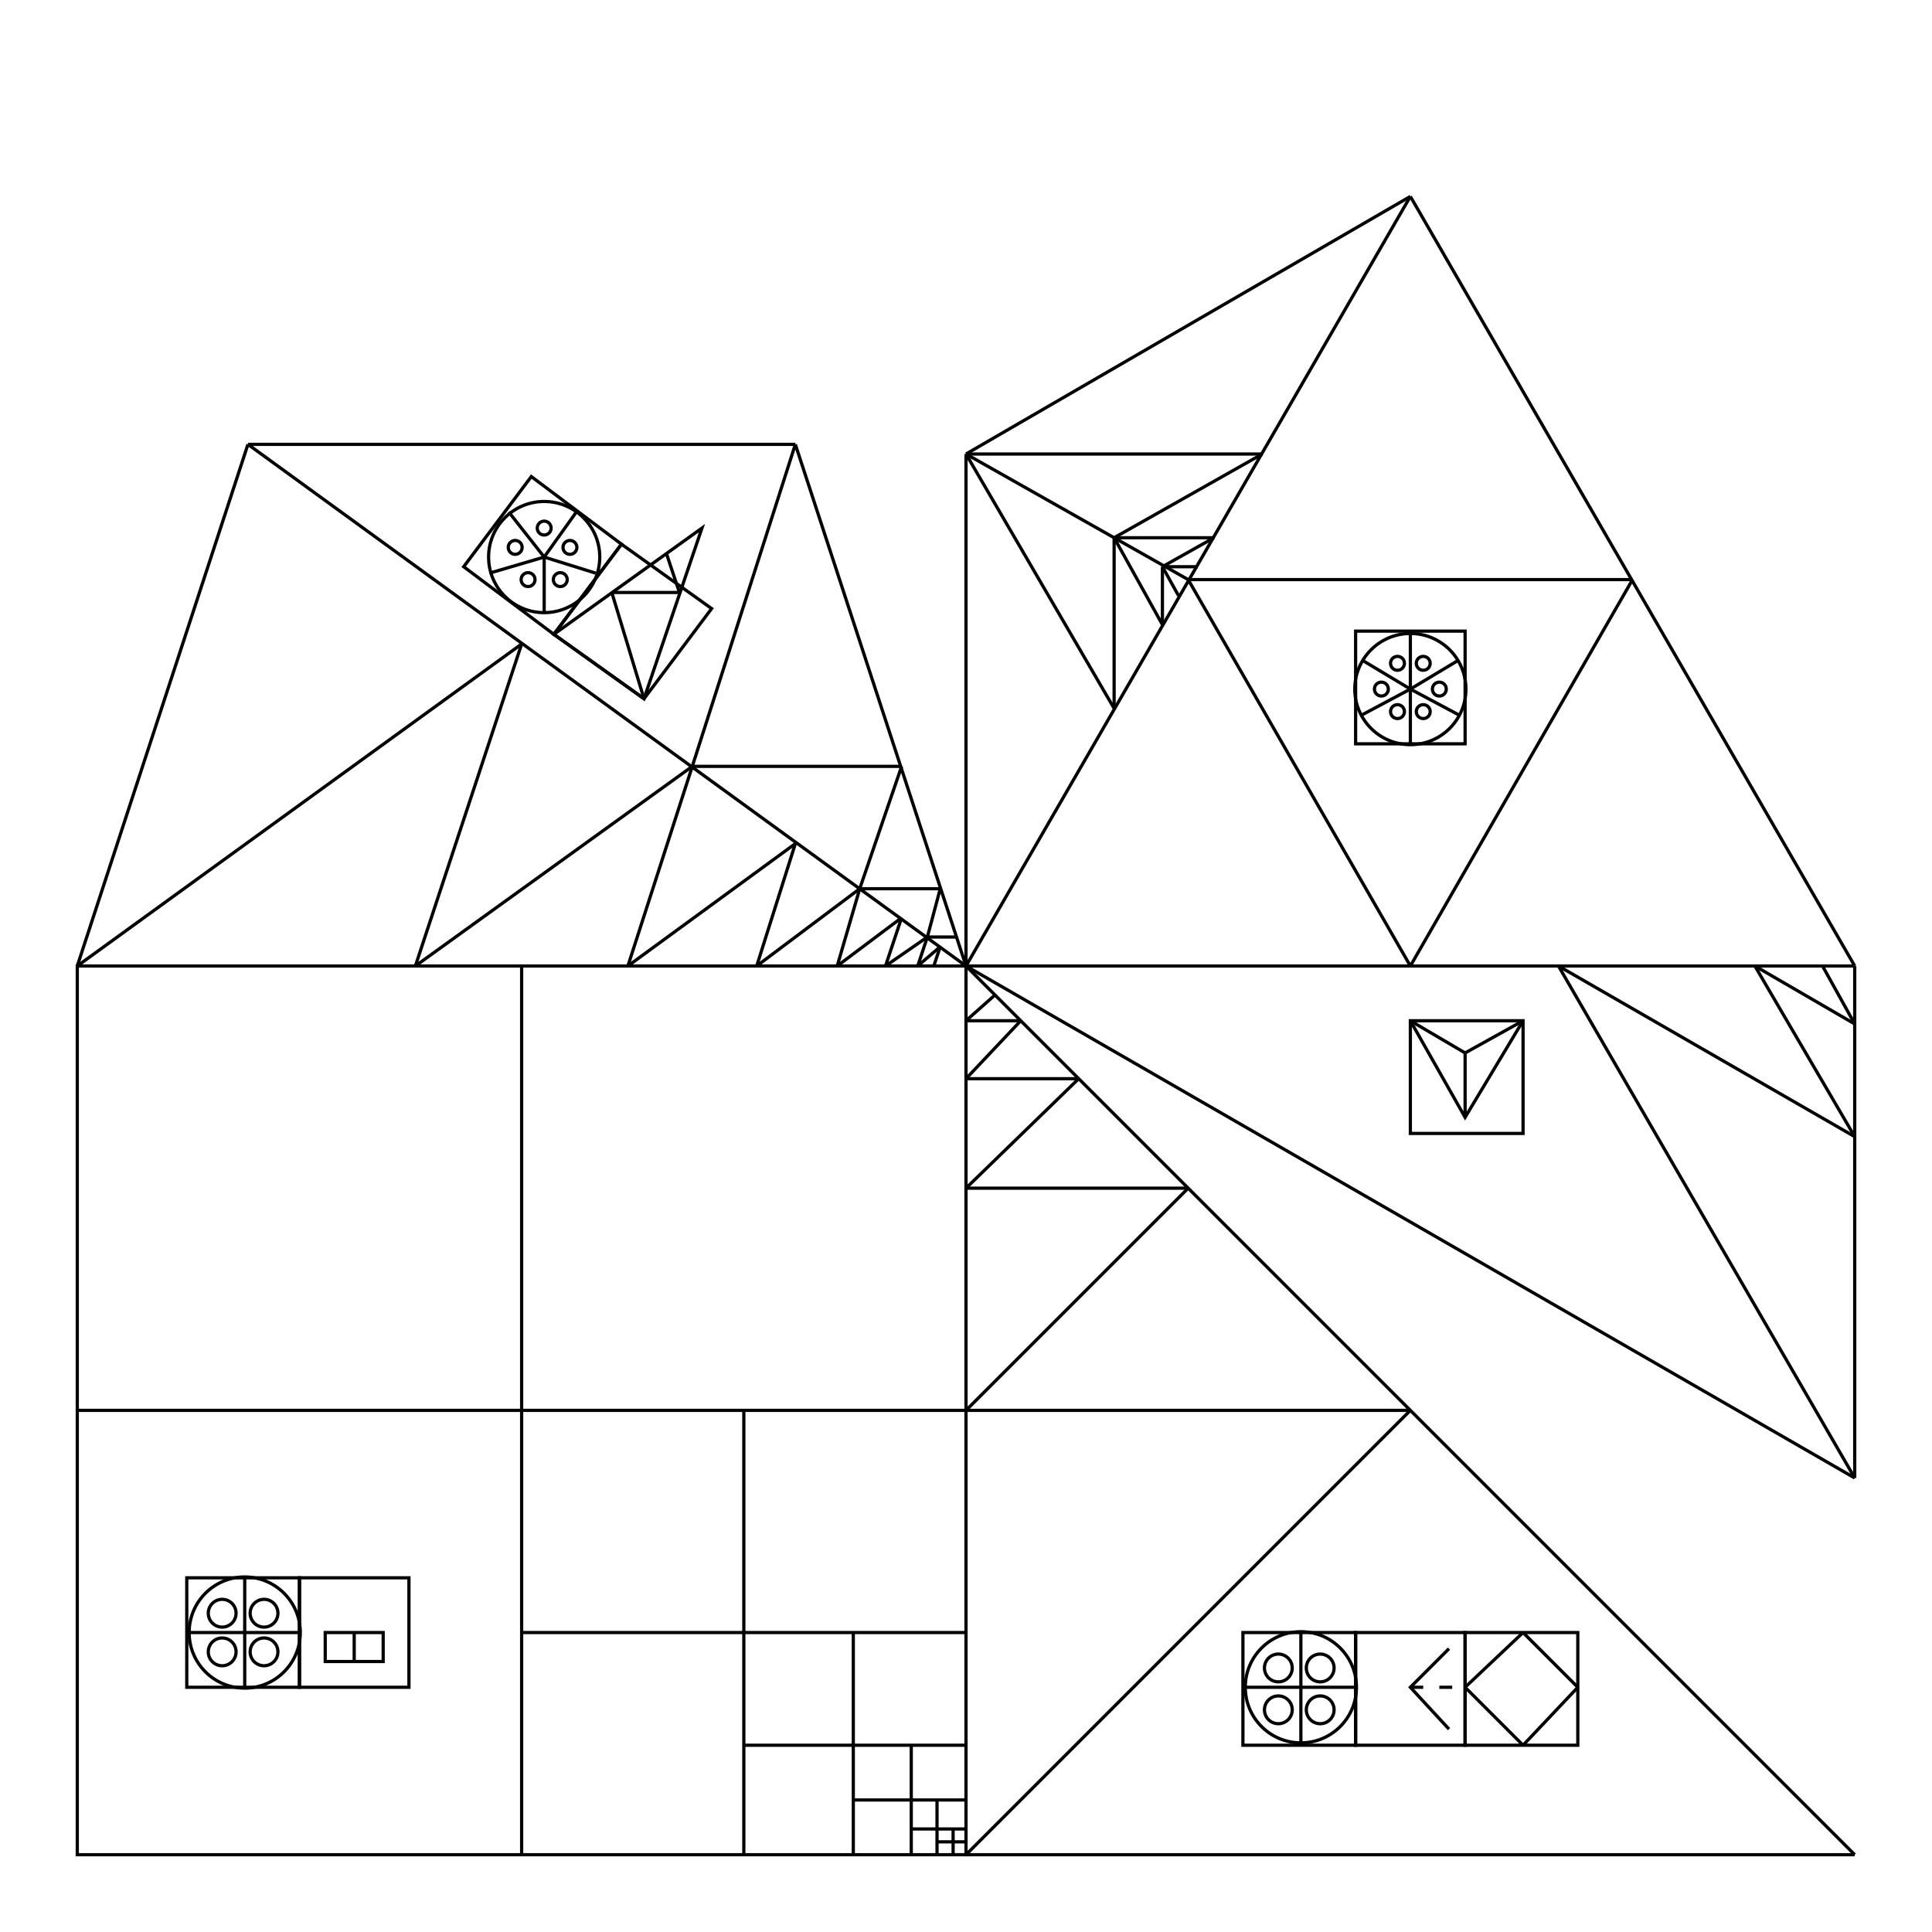 <svg width="600" height="600" viewbox = "0 0 600 600"  xmlns="http://www.w3.org/2000/svg">
<!--<json>{
  "glyph": "0227,0230,",
  "x0": 300,
  "y0": 300,
  "unit": 276.18169715144825,
  "width": 600,
  "height": 600,
  "style": {
    "color0": "black",
    "fill0": "black",
    "line0": 1,
    "color1": "black",
    "fill1": "black",
    "line1": 5,
    "color2": "red",
    "fill2": "red",
    "line2": 1,
    "color3": "#FF7900",
    "fill3": "#FF7900",
    "line3": 1,
    "color4": "yellow",
    "fill4": "yellow",
    "line4": 1,
    "color5": "green",
    "fill5": "green",
    "line5": 1,
    "color6": "blue",
    "fill6": "blue",
    "line6": 1,
    "color7": "purple",
    "fill7": "purple",
    "line7": 1
  },
  "shapes": [
    "0220:0313,0304,0336,0332,0337,0342,0336,0333,0330,0334,0337,0342,0335,0336,0331,0332,0333,0336,0332,0337,0342,0336,0333,0334,0333,0337,0342,0335,0336,0331,0336,0332,0337,0342,0336,0333,0330,0334,0337,0342,0335,0336,0331,0336,0332,0337,0342,0336,0333,0330,0334,0337,0342,0335,0336,0331,0336,0332,0337,0342,0336,0333,0330,0334,0337,0342,0335,0336,0331,0337,0337,0337,0337,0337,0336,0336,0336,0336,0336,0336,0332,0337,0342,0336,0333,0334,0333,0337,0342,0335,0336,0331,0337,0337,0337,0337,0337,0337,0332,0336,0336,0336,0330,0336,0333,0330,0337,0336,0333,0337,01304,01313,0331,0331,0333,0333,0333,0333,0333,0336,0330,0337,0337,0337,0337,",
    "0221:0304,0334,0306,0336,0330,0335,0201,0335,0335,0201,0335,0335,0201,0335,0304,0335,0336,0330,0336,0331,0332,0330,0336,0333,0337,01306,0331,0331,0336,0332,0337,0337,0337,0333,0337,",
    "0222:0350,0335,0310,0336,0201,0334,0334,0334,0336,0201,0335,0335,0335,0336,0201,0334,0334,0334,0336,0201,0335,0335,0335,0336,0201,0334,0334,0334,0336,0201,0335,0335,0335,0336,0201,0334,0334,0334,0336,0201,0335,0335,0335,0336,0201,0334,0334,0330,0335,0337,0337,0337,0337,0337,0337,0337,0337,0337,0331,0304,0313,0336,0330,0333,0336,0331,0336,0331,0332,0336,0332,0337,01304,01350,01310,0331,0331,0332,0332,0332,0332,0330,0332,0336,0332,0337,0337,0337,0337,",
    "0223:0304,0335,0330,0334,0334,0306,0350,0335,0312,0336,0313,0337,0330,0334,0334,0334,0334,0313,0336,0330,0334,0334,0334,0334,0334,0334,0330,0335,0335,0335,0335,0312,0335,0312,0336,0313,0337,0201,0335,0335,0335,0335,0335,0312,0336,0201,0334,0334,0334,0334,0334,0336,0201,0335,0335,0335,0335,0335,0336,0201,0334,0334,0334,0334,0334,0334,0335,0336,0201,0331,0335,0334,0334,0337,0330,0335,0337,0331,0334,0337,0330,0335,0337,0331,0334,0337,0330,0334,0313,0336,0312,0337,0331,0334,0334,0334,0313,0304,0313,0336,0336,0330,0333,0333,0336,0331,0332,0336,0331,0337,01312,0331,0332,0332,0332,0332,0336,0330,0337,0337,0337,0337,",
    "0224:0304,0313,0335,0311,0305,0350,0330,0334,0334,0334,0334,0336,0330,0334,0334,0330,0335,0337,0335,0335,0335,0335,0336,0330,0335,0335,0335,0336,0201,0334,0334,0334,0336,0201,0335,0335,0335,0336,0201,0334,0334,0334,0336,0201,0335,0335,0335,0336,0201,0334,0334,0334,0336,0201,0335,0335,0335,0334,0330,0334,0337,0337,0337,0337,0337,0337,0336,0331,0334,0334,0334,0330,0335,0335,0337,0331,0335,0304,0337,0334,0313,0336,0336,0336,0333,0333,0333,0336,0330,0332,0337,0336,0336,0331,0332,0337,0337,01305,01311,0331,0332,0332,0332,0332,0336,0330,0336,0330,0332,0337,0337,0337,0337,0337,",
    "0225:0313,0304,0335,0305,0311,0334,0336,0330,0335,0337,0350,0335,0330,0335,0335,0335,0335,0330,0335,0335,0335,0336,0335,0201,0335,0335,0335,0335,0336,0201,0334,0334,0334,0334,0201,0335,0335,0335,0335,0336,0201,0334,0334,0334,0334,0201,0335,0335,0335,0335,0336,0201,0334,0334,0334,0334,0201,0335,0335,0335,0335,0336,0201,0334,0334,0334,0334,0201,0335,0335,0335,0335,0336,0201,0334,0334,0334,0334,0201,0335,0335,0335,0335,0336,0201,0334,0334,0334,0334,0201,0335,0335,0335,0335,0336,0201,0334,0334,0334,0337,0330,0337,0337,0337,0337,0337,0337,0337,0331,0304,0334,0313,",
    "0226:0313,0304,0335,0306,0350,0312,0330,0334,0334,0334,0334,0334,0336,0330,0334,0334,0330,0331,0334,0336,0342,0334,0334,0342,0330,0334,0336,0331,0342,0335,0335,0335,0335,0342,0334,0336,0342,0334,0334,0342,0330,0334,0336,0331,0342,0335,0335,0335,0335,0342,0334,0336,0342,0334,0334,0342,0334,0337,0330,0335,0337,0331,0334,0337,0330,0335,0337,0331,0313,0336,0312,0335,0337,0342,0330,0335,0335,0335,0337,0330,0335,0335,0335,0313,0337,0304,0313,",
    "0227:0331,0220,0333,0332,0222,0333,0330,0332,0335,0335,0332,0223,0335,0335,0221,0312,0336,0331,0306,0334,0313,0337,0330,0335,0304,0335,0335,0336,0312,0337,0313,0304,0330,0335,0330,0335,0330,0335,0330,0334,0331,0335,0330,0334,0334,0350,0310,0337,0335,0330,0336,0335,0304,0335,0306,0334,0330,0335,0335,0330,0335,0335,0330,0335,0335,0304,0334,0226,0335,0306,0350,0334,0312,0336,0330,0335,0335,0330,0331,0334,0334,0331,0337,0313,0304,0332,0225,0335,0305,0334,0311,0336,0330,0335,0350,0335,0337,0304,0334,0224,0335,0305,0350,0334,0311,0336,0330,0335,0335,0335,0335,0335,0304,0305,0330,0334,0334,0311,0337,0330,0335,0335,0304,0335,0313,",
    "0230:0331,0200,0335,0201,0334,0334,0350,0335,0310,0337,0201,0335,0304,0335,0336,0201,0335,0312,0336,0201,0335,0306,0350,0335,0313,0337,0201,0334,0313,0336,0312,0337,0304,0335,0335,0306,0334,0201,0335,0335,0342,0335,0350,0335,0312,0336,0201,0334,0334,0201,0335,0335,0335,0337,0313,0304,0335,0332,0335,0305,0334,0311,0336,0201,0335,0350,0335,0337,0342,0334,0336,0201,0335,0335,0201,0335,0335,0335,0337,0313,0304,0335,",
    "0231:0350,0310,0362,0203,0335,0335,0203,0335,0335,0335,0337,0203,0363,0324,0334,0334,0334,0336,0362,0203,0335,0334,0334,0337,0203,0334,0334,0334,0334,0335,0336,0203,0334,0337,0203,0363,0335,0320,0336,0331,0335,0335,0335,0337,0362,0203,0335,0335,0335,0336,0203,0335,0335,0203,0363,0331,0304,0335,0313,",
    "0232:0336,0336,0336,0336,0336,0362,0203,0337,0203,0306,0334,0337,0203,0335,0335,0203,0203,0334,0334,0203,0203,0335,0335,0203,0203,0334,0334,0203,0203,0335,0335,0203,0203,0334,0334,0203,0335,0203,0336,0336,0203,0304,0337,0337,0337,0337,0337,0364,",
    "0233:0336,0336,0362,0203,0336,0203,0334,0364,0337,0330,0335,0335,0337,0342,0336,0330,0332,0331,0337,0342,0336,0330,0334,0336,0362,0203,0337,0203,0335,0364,0335,0337,0337,0335,0335,",
    "0234:0336,0366,0330,0333,0333,0336,0331,0337,0367,0335,0335,0366,0331,0333,0333,0367,0335,0335,0337,",
    "0235:0313,0336,0314,0336,0313,0337,0234,0234,0234,0234,0314,0337,0313,",
    "0236:0336,0336,0336,0336,0347,0337,0337,0337,0337,",
    "0237:0246,0331,0332,0331,0246,0330,0333,0331,0331,0333,0246,0332,0330,",
    "01220:0333,0200,0336,0330,0332,0336,0331,0333,0337,0220,0336,0331,0333,0337,0337,0320,",
    "01221:0333,0200,0336,0330,0332,0331,0336,0333,0330,0337,0221,0336,0331,0333,0337,0337,",
    "01222:0333,0200,0336,0330,0332,0336,0331,0333,0337,0332,0222,0333,0336,0333,0331,0337,0337,",
    "01223:0333,0200,0336,0336,0330,0332,0337,0223,0336,0331,0333,0337,0337,0320,",
    "01224:0333,0200,0336,0332,0330,0224,0333,0331,0337,",
    "01225:0333,0200,0336,0336,0332,0332,0330,0337,0225,0304,0333,0331,0336,0330,0337,0337,",
    "01226:0333,0200,0336,0330,0332,0332,0337,0226,0336,0331,0336,0333,0330,0333,0333,0331,0333,0337,0337,",
    "01227:0333,0200,0336,0330,0332,0210,0227,0211,0331,0333,0337,",
    "01230:0333,0200,0336,0330,0332,0336,0230,0337,0331,0333,0337,",
    "01231:0333,0200,0336,0330,0332,0336,0331,0332,0336,0330,0337,0231,0331,0333,0336,0331,0337,0337,0337,",
    "01232:0333,0200,0336,0330,0332,0331,0336,0330,0337,0232,0336,0330,0337,0333,0337,0331,",
    "01233:0333,0200,0336,0332,0336,0330,0337,0233,0336,0330,0333,0333,0337,0337,0331,",
    "01234:0333,0200,0336,0330,0332,0336,0331,0337,0234,0336,0330,0336,0330,0337,0337,0333,0337,0331,",
    "01235:0333,0200,0336,0332,0336,0330,0337,0235,0336,0330,0337,0333,0337,0331,",
    "01236:0333,0200,0336,0330,0332,0336,0342,0335,0342,0335,0342,0335,0342,0335,0337,0236,0331,0333,0337,",
    "01237:0333,0200,0336,0330,0332,0336,0237,0313,0337,0304,0313,0331,0333,0337,",
    "0240:0220,0336,0331,0333,0336,0321,0335,0342,0335,0335,0342,0335,0330,0330,0332,0332,0337,0337,",
    "01240:0333,0200,0336,0330,0332,0210,0240,0211,0333,0331,0337,",
    "0241:0220,0336,0321,0343,0332,0350,0335,0336,0342,0334,0334,0342,0335,0304,0337,0333,0337,",
    "01241:0333,0200,0336,0332,0330,0210,0241,0211,0333,0331,0337,",
    "0242:0220,0321,0336,0343,0333,0336,0350,0335,0342,0334,0334,0342,0335,0337,0304,0332,0337,",
    "01242:0333,0200,0336,0330,0332,0210,0242,0211,0333,0331,0337,",
    "0243:0220,0336,0331,0332,0336,0321,0343,0332,0350,0334,0336,0342,0335,0335,0342,0337,0334,0334,0335,0304,0332,0330,0330,0337,0337,0333,",
    "01243:0333,0200,0336,0330,0332,0210,0243,0211,0333,0331,0337,",
    "0244:0220,0336,0331,0333,0336,0321,0343,0333,0350,0336,0335,0342,0334,0334,0342,0335,0337,0304,0333,0330,0330,0337,0337,0332,",
    "01244:0333,0200,0336,0330,0332,0210,0244,0211,0333,0331,0337,",
    "0245:0210,0332,0332,0362,0335,0203,0203,0203,0203,0334,0203,0363,0332,0332,0331,0211,",
    "01245:0333,0200,0336,0330,0332,0336,0245,0337,0333,0331,0337,",
    "0246:0210,0332,0332,0335,0306,0336,0330,0335,0335,0335,0321,0362,0203,0335,0335,0203,0364,0331,0350,0335,0337,0366,0333,0333,0333,0333,0334,0334,0334,0334,0367,0335,0336,0342,0334,0334,0342,0330,0330,0330,0330,0335,0335,0335,0304,0337,0211,",
    "01246:0333,0200,0336,0330,0332,0336,0246,",
    "0247:0330,0332,0336,0332,0336,0221,0333,0333,0333,0222,0333,0333,0333,0223,0333,0333,0333,0225,0333,0331,0331,0331,0332,0332,0332,0332,0332,0332,0332,0332,0332,0332,0332,0332,0333,0333,0226,0331,0331,0331,0333,0333,0333,0333,0333,0333,0333,0333,0333,0333,0333,0333,0333,0330,0333,0330,0330,0333,0330,0331,0332,0332,0332,0332,0332,0332,0332,0332,0332,0332,0332,0332,0227,0333,0333,0333,0230,0333,0331,0331,0331,0331,0332,0332,0332,0330,0332,0332,0332,0332,0332,0332,0333,0333,0231,0333,0333,0333,0232,0331,0333,0330,0333,0333,0233,0333,0333,0333,0234,0330,0330,0332,0330,0332,0332,0337,0337,",
    "01247:0333,0200,0336,0330,0332,0220,0336,0247,0337,0331,0333,0337,"
  ]
}</json>-->    <line x1="162" y1="576" x2="162" y2="300" style="stroke:#000000;stroke-width:1" />
    <line x1="300" y1="438" x2="24" y2="438" style="stroke:#000000;stroke-width:1" />
    <line x1="231" y1="576" x2="231" y2="438" style="stroke:#000000;stroke-width:1" />
    <line x1="300" y1="507" x2="162" y2="507" style="stroke:#000000;stroke-width:1" />
    <line x1="265" y1="576" x2="265" y2="507" style="stroke:#000000;stroke-width:1" />
    <line x1="300" y1="542" x2="231" y2="542" style="stroke:#000000;stroke-width:1" />
    <line x1="283" y1="576" x2="283" y2="542" style="stroke:#000000;stroke-width:1" />
    <line x1="300" y1="559" x2="265" y2="559" style="stroke:#000000;stroke-width:1" />
    <line x1="291" y1="576" x2="291" y2="559" style="stroke:#000000;stroke-width:1" />
    <line x1="300" y1="568" x2="283" y2="568" style="stroke:#000000;stroke-width:1" />
    <line x1="296" y1="576" x2="296" y2="568" style="stroke:#000000;stroke-width:1" />
    <line x1="300" y1="572" x2="291" y2="572" style="stroke:#000000;stroke-width:1" />
	<path d = "M93 524 L93 490 L58 490 L58 524 L93 524 Z" stroke = "#000000" stroke-width = "1" fill = "none" /><circle cx="76" cy = "507" r = "17.261" stroke = "#000000" stroke-width = "1" fill = "none" />
    <line x1="76" y1="507" x2="76" y2="490" style="stroke:#000000;stroke-width:1" />
    <line x1="76" y1="507" x2="93" y2="507" style="stroke:#000000;stroke-width:1" />
    <line x1="76" y1="507" x2="76" y2="524" style="stroke:#000000;stroke-width:1" />
    <line x1="76" y1="507" x2="58" y2="507" style="stroke:#000000;stroke-width:1" />
<circle cx="69" cy = "501" r = "4.315" stroke = "#000000" stroke-width = "1" fill = "none" />
<circle cx="82" cy = "501" r = "4.315" stroke = "#000000" stroke-width = "1" fill = "none" />
<circle cx="82" cy = "513" r = "4.315" stroke = "#000000" stroke-width = "1" fill = "none" />
<circle cx="69" cy = "513" r = "4.315" stroke = "#000000" stroke-width = "1" fill = "none" />
	<path d = "M127 524 L127 490 L93 490 L93 524 L127 524 Z" stroke = "#000000" stroke-width = "1" fill = "none" />	<path d = "M119 516 L119 507 L110 507 L101 507 L101 516 L110 516 L119 516 Z" stroke = "#000000" stroke-width = "1" fill = "none" />    <line x1="110" y1="516" x2="110" y2="507" style="stroke:#000000;stroke-width:1" />
    <line x1="300" y1="576" x2="438" y2="438" style="stroke:#000000;stroke-width:1" />
    <line x1="438" y1="438" x2="300" y2="438" style="stroke:#000000;stroke-width:1" />
    <line x1="300" y1="438" x2="369" y2="369" style="stroke:#000000;stroke-width:1" />
    <line x1="369" y1="369" x2="300" y2="369" style="stroke:#000000;stroke-width:1" />
    <line x1="300" y1="369" x2="335" y2="335" style="stroke:#000000;stroke-width:1" />
    <line x1="335" y1="335" x2="300" y2="335" style="stroke:#000000;stroke-width:1" />
    <line x1="300" y1="335" x2="317" y2="317" style="stroke:#000000;stroke-width:1" />
    <line x1="317" y1="317" x2="300" y2="317" style="stroke:#000000;stroke-width:1" />
    <line x1="300" y1="317" x2="309" y2="309" style="stroke:#000000;stroke-width:1" />
	<path d = "M421 542 L421 507 L386 507 L386 542 L421 542 Z" stroke = "#000000" stroke-width = "1" fill = "none" /><circle cx="404" cy = "524" r = "17.261" stroke = "#000000" stroke-width = "1" fill = "none" />
    <line x1="404" y1="524" x2="404" y2="507" style="stroke:#000000;stroke-width:1" />
    <line x1="404" y1="524" x2="421" y2="524" style="stroke:#000000;stroke-width:1" />
    <line x1="404" y1="524" x2="404" y2="542" style="stroke:#000000;stroke-width:1" />
    <line x1="404" y1="524" x2="386" y2="524" style="stroke:#000000;stroke-width:1" />
<circle cx="397" cy = "518" r = "4.315" stroke = "#000000" stroke-width = "1" fill = "none" />
<circle cx="410" cy = "518" r = "4.315" stroke = "#000000" stroke-width = "1" fill = "none" />
<circle cx="410" cy = "531" r = "4.315" stroke = "#000000" stroke-width = "1" fill = "none" />
<circle cx="397" cy = "531" r = "4.315" stroke = "#000000" stroke-width = "1" fill = "none" />
	<path d = "M455 542 L455 507 L421 507 L421 542 L455 542 Z" stroke = "#000000" stroke-width = "1" fill = "none" />	<path d = "M450 512 L438 524 L450 537 " stroke = "#000000" stroke-width = "1" fill = "none" />    <line x1="438" y1="524" x2="442" y2="524" style="stroke:#000000;stroke-width:1" />
    <line x1="447" y1="524" x2="451" y2="524" style="stroke:#000000;stroke-width:1" />
	<path d = "M490 542 L490 507 L455 507 L455 542 L490 542 Z" stroke = "#000000" stroke-width = "1" fill = "none" />    <line x1="473" y1="542" x2="490" y2="524" style="stroke:#000000;stroke-width:1" />
    <line x1="490" y1="524" x2="473" y2="507" style="stroke:#000000;stroke-width:1" />
    <line x1="473" y1="507" x2="455" y2="524" style="stroke:#000000;stroke-width:1" />
    <line x1="455" y1="524" x2="473" y2="542" style="stroke:#000000;stroke-width:1" />
    <line x1="576" y1="459" x2="484" y2="300" style="stroke:#000000;stroke-width:1" />
    <line x1="484" y1="300" x2="576" y2="353" style="stroke:#000000;stroke-width:1" />
    <line x1="576" y1="353" x2="545" y2="300" style="stroke:#000000;stroke-width:1" />
    <line x1="545" y1="300" x2="576" y2="318" style="stroke:#000000;stroke-width:1" />
    <line x1="576" y1="318" x2="566" y2="300" style="stroke:#000000;stroke-width:1" />
	<path d = "M438 317 L438 352 L473 352 L473 317 L438 317 Z" stroke = "#000000" stroke-width = "1" fill = "none" />	<path d = "M438 317 L455 347 L473 317 " stroke = "#000000" stroke-width = "1" fill = "none" />    <line x1="455" y1="327" x2="455" y2="347" style="stroke:#000000;stroke-width:1" />
    <line x1="455" y1="327" x2="438" y2="317" style="stroke:#000000;stroke-width:1" />
    <line x1="455" y1="327" x2="473" y2="317" style="stroke:#000000;stroke-width:1" />
    <line x1="438" y1="300" x2="369" y2="180" style="stroke:#000000;stroke-width:1" />
    <line x1="369" y1="180" x2="507" y2="180" style="stroke:#000000;stroke-width:1" />
    <line x1="507" y1="180" x2="438" y2="300" style="stroke:#000000;stroke-width:1" />
	<path d = "M455 231 L455 196 L421 196 L421 231 L455 231 Z" stroke = "#000000" stroke-width = "1" fill = "none" />    <line x1="438" y1="214" x2="438" y2="196" style="stroke:#000000;stroke-width:1" />
    <line x1="438" y1="214" x2="453" y2="205" style="stroke:#000000;stroke-width:1" />
    <line x1="438" y1="214" x2="453" y2="222" style="stroke:#000000;stroke-width:1" />
    <line x1="438" y1="214" x2="438" y2="231" style="stroke:#000000;stroke-width:1" />
    <line x1="438" y1="214" x2="423" y2="222" style="stroke:#000000;stroke-width:1" />
<circle cx="438" cy = "214" r = "17.261" stroke = "#000000" stroke-width = "1" fill = "none" />
<circle cx="434" cy = "206" r = "2.158" stroke = "#000000" stroke-width = "1" fill = "none" />
<circle cx="442" cy = "206" r = "2.158" stroke = "#000000" stroke-width = "1" fill = "none" />
<circle cx="447" cy = "214" r = "2.158" stroke = "#000000" stroke-width = "1" fill = "none" />
<circle cx="442" cy = "221" r = "2.158" stroke = "#000000" stroke-width = "1" fill = "none" />
<circle cx="434" cy = "221" r = "2.158" stroke = "#000000" stroke-width = "1" fill = "none" />
    <line x1="438" y1="214" x2="423" y2="205" style="stroke:#000000;stroke-width:1" />
<circle cx="429" cy = "214" r = "2.158" stroke = "#000000" stroke-width = "1" fill = "none" />
    <line x1="300" y1="141" x2="346" y2="220" style="stroke:#000000;stroke-width:1" />
    <line x1="300" y1="141" x2="392" y2="141" style="stroke:#000000;stroke-width:1" />
    <line x1="346" y1="167" x2="392" y2="141" style="stroke:#000000;stroke-width:1" />
    <line x1="346" y1="167" x2="346" y2="220" style="stroke:#000000;stroke-width:1" />
    <line x1="346" y1="167" x2="361" y2="194" style="stroke:#000000;stroke-width:1" />
    <line x1="346" y1="167" x2="377" y2="167" style="stroke:#000000;stroke-width:1" />
    <line x1="361" y1="176" x2="377" y2="167" style="stroke:#000000;stroke-width:1" />
    <line x1="361" y1="176" x2="361" y2="194" style="stroke:#000000;stroke-width:1" />
    <line x1="361" y1="176" x2="366" y2="185" style="stroke:#000000;stroke-width:1" />
    <line x1="361" y1="176" x2="372" y2="176" style="stroke:#000000;stroke-width:1" />
    <line x1="300" y1="141" x2="369" y2="180" style="stroke:#000000;stroke-width:1" />
    <line x1="24" y1="300" x2="162" y2="200" style="stroke:#000000;stroke-width:1" />
    <line x1="162" y1="200" x2="129" y2="300" style="stroke:#000000;stroke-width:1" />
    <line x1="129" y1="300" x2="215" y2="238" style="stroke:#000000;stroke-width:1" />
    <line x1="215" y1="238" x2="195" y2="300" style="stroke:#000000;stroke-width:1" />
    <line x1="195" y1="300" x2="247" y2="262" style="stroke:#000000;stroke-width:1" />
    <line x1="247" y1="262" x2="235" y2="300" style="stroke:#000000;stroke-width:1" />
    <line x1="235" y1="300" x2="267" y2="276" style="stroke:#000000;stroke-width:1" />
    <line x1="267" y1="276" x2="260" y2="300" style="stroke:#000000;stroke-width:1" />
    <line x1="260" y1="300" x2="280" y2="285" style="stroke:#000000;stroke-width:1" />
    <line x1="280" y1="285" x2="275" y2="300" style="stroke:#000000;stroke-width:1" />
    <line x1="275" y1="300" x2="288" y2="291" style="stroke:#000000;stroke-width:1" />
    <line x1="288" y1="291" x2="285" y2="300" style="stroke:#000000;stroke-width:1" />
    <line x1="285" y1="300" x2="292" y2="294" style="stroke:#000000;stroke-width:1" />
    <line x1="292" y1="294" x2="290" y2="300" style="stroke:#000000;stroke-width:1" />
    <line x1="247" y1="138" x2="215" y2="238" style="stroke:#000000;stroke-width:1" />
    <line x1="215" y1="238" x2="280" y2="238" style="stroke:#000000;stroke-width:1" />
    <line x1="280" y1="238" x2="267" y2="276" style="stroke:#000000;stroke-width:1" />
    <line x1="267" y1="276" x2="292" y2="276" style="stroke:#000000;stroke-width:1" />
    <line x1="292" y1="276" x2="288" y2="291" style="stroke:#000000;stroke-width:1" />
    <line x1="288" y1="291" x2="297" y2="291" style="stroke:#000000;stroke-width:1" />
	<path d = "M172 197 L193 169 L165 148 L144 176 L172 197 Z" stroke = "#000000" stroke-width = "1" fill = "none" />    <line x1="169" y1="173" x2="179" y2="159" style="stroke:#000000;stroke-width:1" />
    <line x1="169" y1="173" x2="185" y2="178" style="stroke:#000000;stroke-width:1" />
    <line x1="169" y1="173" x2="169" y2="190" style="stroke:#000000;stroke-width:1" />
    <line x1="169" y1="173" x2="152" y2="178" style="stroke:#000000;stroke-width:1" />
    <line x1="169" y1="173" x2="158" y2="159" style="stroke:#000000;stroke-width:1" />
<circle cx="169" cy = "173" r = "17.261" stroke = "#000000" stroke-width = "1" fill = "none" />
<circle cx="177" cy = "170" r = "2.158" stroke = "#000000" stroke-width = "1" fill = "none" />
<circle cx="174" cy = "180" r = "2.158" stroke = "#000000" stroke-width = "1" fill = "none" />
<circle cx="164" cy = "180" r = "2.158" stroke = "#000000" stroke-width = "1" fill = "none" />
<circle cx="160" cy = "170" r = "2.158" stroke = "#000000" stroke-width = "1" fill = "none" />
<circle cx="169" cy = "164" r = "2.158" stroke = "#000000" stroke-width = "1" fill = "none" />
	<path d = "M200 217 L221 189 L193 169 L172 197 L200 217 Z" stroke = "#000000" stroke-width = "1" fill = "none" />	<path d = "M200 217 L218 164 L172 197 L200 217 Z" stroke = "#000000" stroke-width = "1" fill = "none" />    <line x1="200" y1="217" x2="190" y2="184" style="stroke:#000000;stroke-width:1" />
    <line x1="190" y1="184" x2="211" y2="184" style="stroke:#000000;stroke-width:1" />
    <line x1="211" y1="184" x2="207" y2="172" style="stroke:#000000;stroke-width:1" />
	<path d = "M300 576 L300 300 L24 300 L24 576 L300 576 Z" stroke = "#000000" stroke-width = "1" fill = "none" />    <line x1="300" y1="576" x2="576" y2="576" style="stroke:#000000;stroke-width:1" />
    <line x1="576" y1="576" x2="300" y2="300" style="stroke:#000000;stroke-width:1" />
    <line x1="300" y1="300" x2="576" y2="300" style="stroke:#000000;stroke-width:1" />
    <line x1="576" y1="300" x2="576" y2="459" style="stroke:#000000;stroke-width:1" />
    <line x1="576" y1="459" x2="300" y2="300" style="stroke:#000000;stroke-width:1" />
    <line x1="300" y1="300" x2="438" y2="61" style="stroke:#000000;stroke-width:1" />
    <line x1="438" y1="61" x2="576" y2="300" style="stroke:#000000;stroke-width:1" />
    <line x1="438" y1="61" x2="300" y2="141" style="stroke:#000000;stroke-width:1" />
    <line x1="300" y1="141" x2="300" y2="300" style="stroke:#000000;stroke-width:1" />
    <line x1="24" y1="300" x2="77" y2="138" style="stroke:#000000;stroke-width:1" />
    <line x1="77" y1="138" x2="300" y2="300" style="stroke:#000000;stroke-width:1" />
    <line x1="77" y1="138" x2="247" y2="138" style="stroke:#000000;stroke-width:1" />
    <line x1="247" y1="138" x2="300" y2="300" style="stroke:#000000;stroke-width:1" />
</svg>